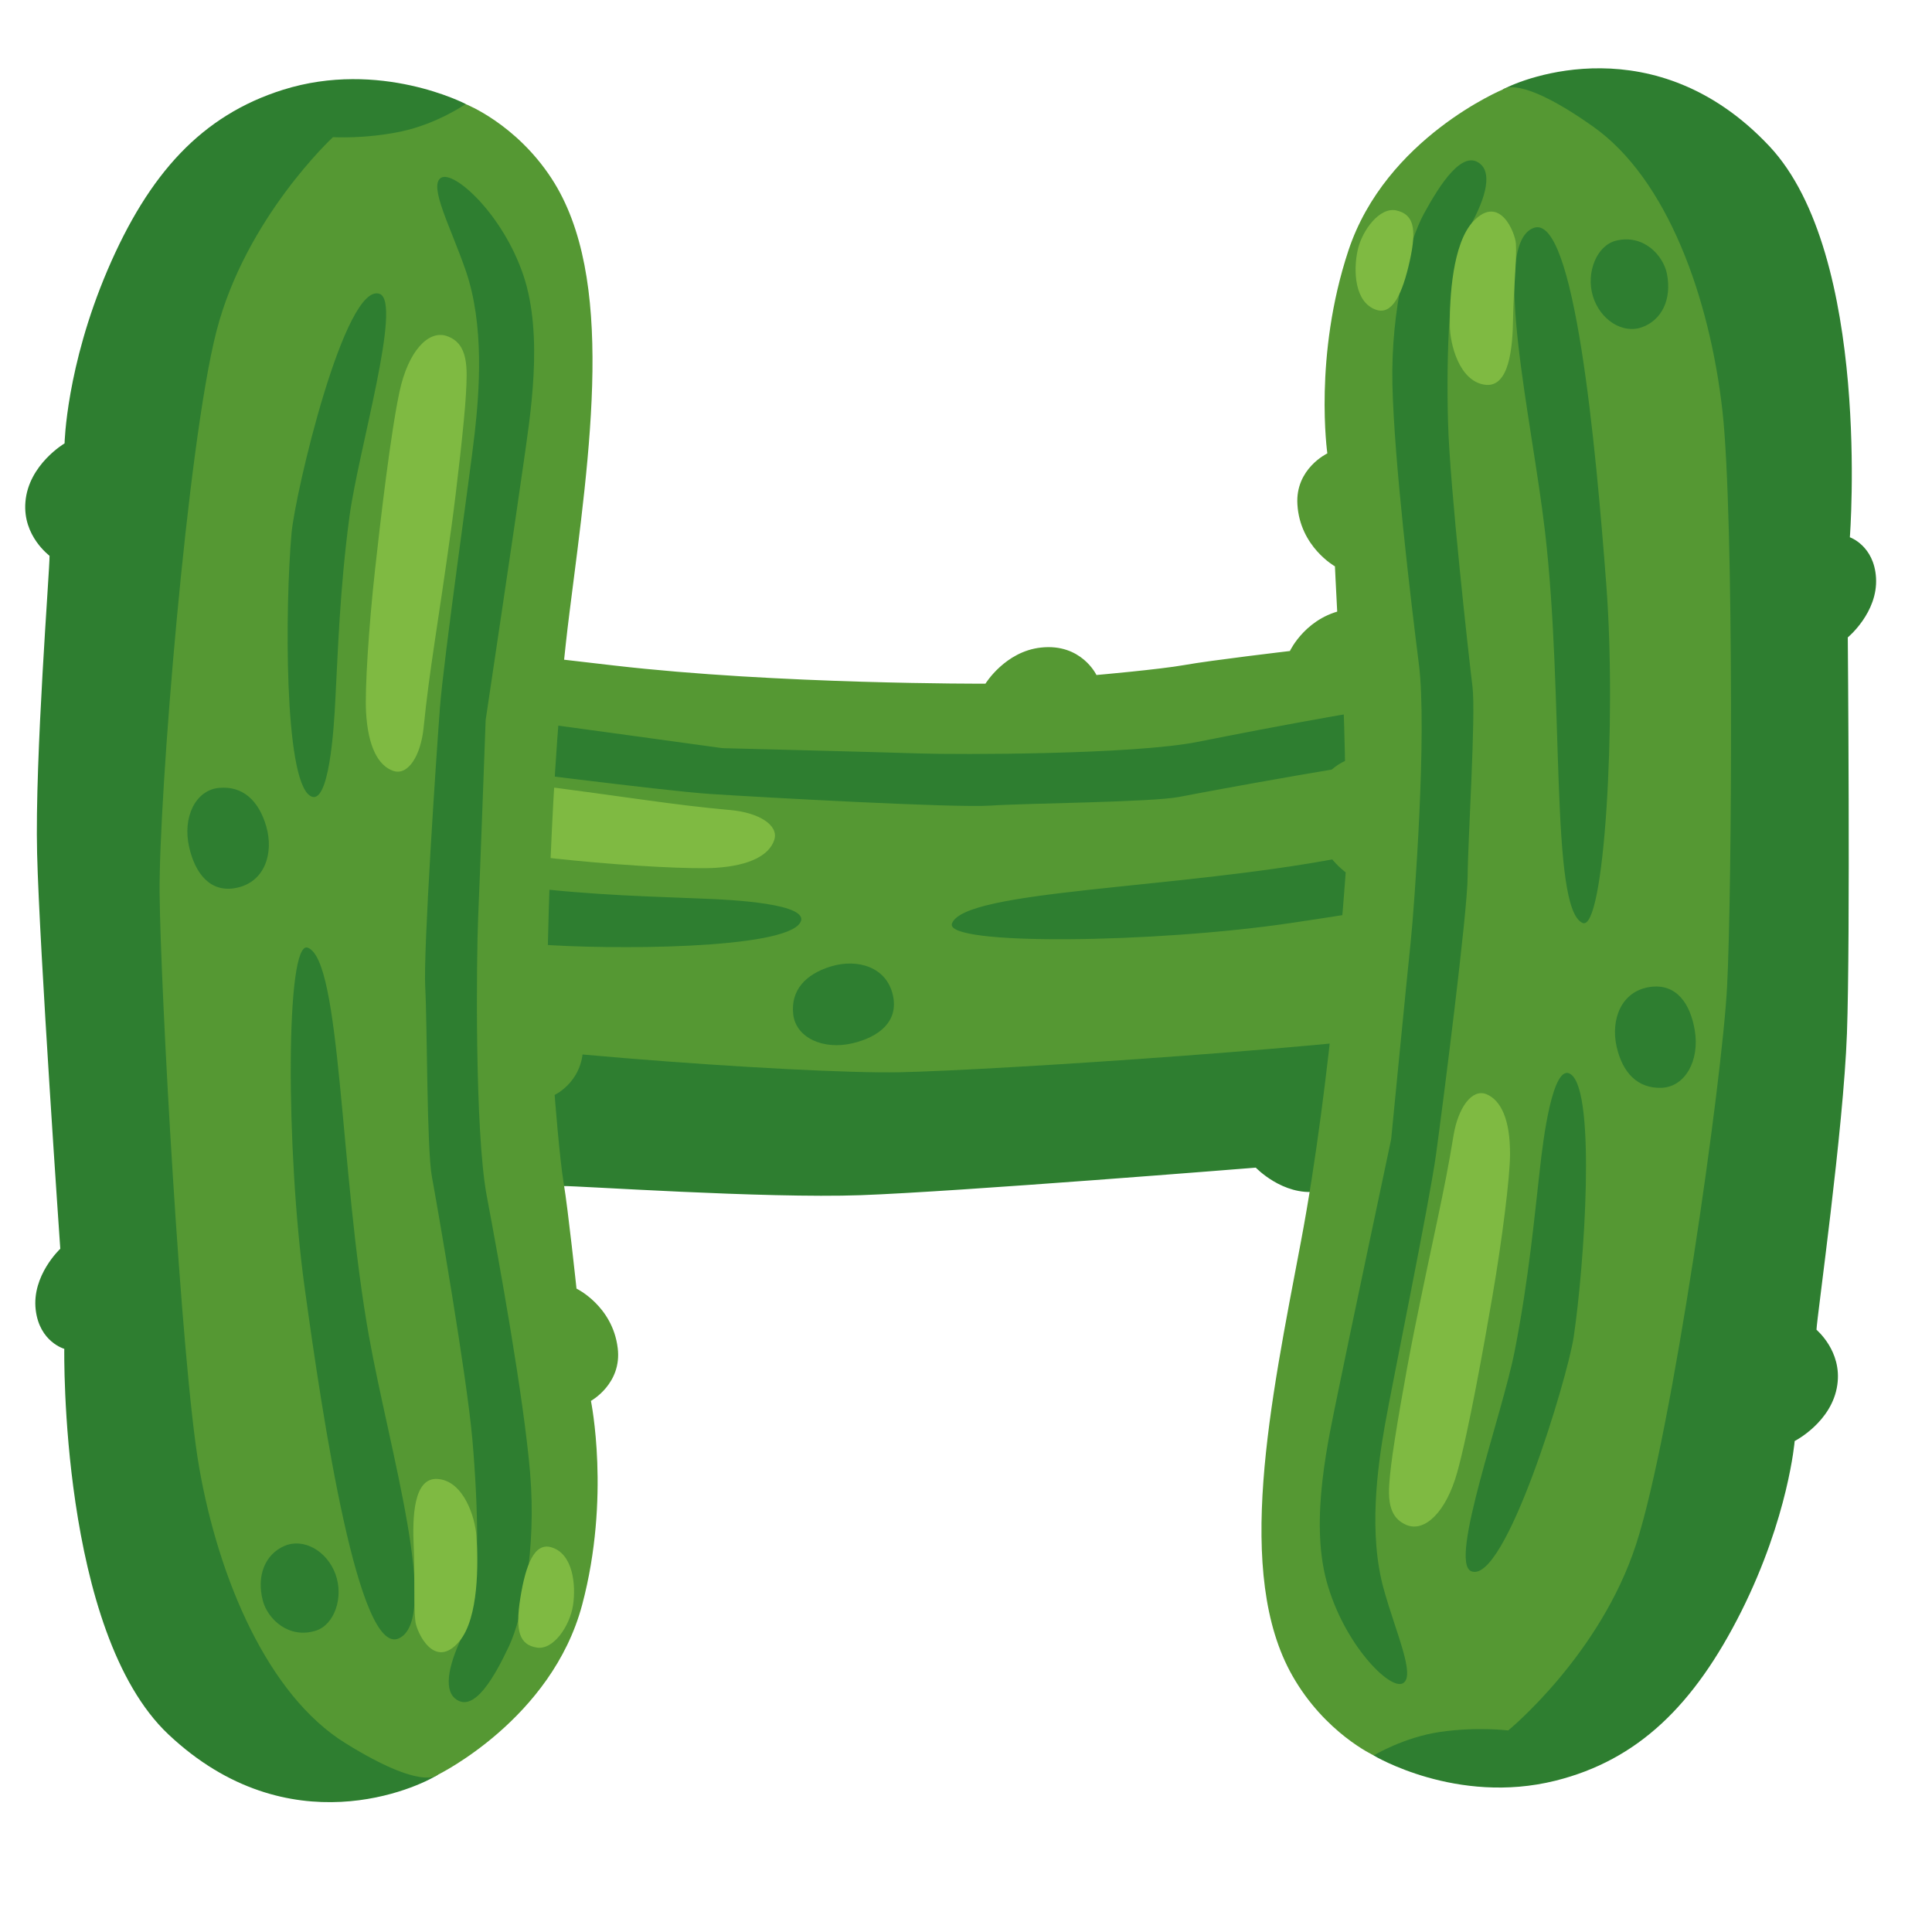 <svg width="1024" height="1024" viewBox="0 0 270.933 270.933" xmlns="http://www.w3.org/2000/svg"><path d="M162.834 118.241l-147.885-9.573s-6.147 12.096-1.698 25.68c3.703 11.3 11.916 18.638 25.562 24.298 13.657 5.647 24.35 5.745 24.35 5.745s3.036 5.04 8.286 5.4c4.803.343 7.46-3.463 7.507-3.466 1.836-.062 28.285 1.762 41.73 1.282 13.444-.48 55.419-3.865 55.419-3.865s3.787 3.983 8.609 3.352c4.496-.587 5.417-4.068 5.417-4.068s39.692.22 53.906-15.203c15.735-17.081 7.022-35.132 5.254-37.805-1.756-2.663-86.457 8.223-86.457 8.223z" fill="#2e7e30"/><path d="M180.89 91.294s-11.21 1.318-14.743 1.959c-3.521.628-12.388 1.406-12.388 1.406s-2.108-4.467-7.774-3.85c-5.027.538-7.79 5.066-7.79 5.066s-29.135.11-52.1-2.55c-22.965-2.661-47.11-5.982-60.831 3.186-7.658 5.117-10.302 12.168-10.302 12.168s2.838 3.987 3.954 9.058.89 9.492.89 9.492 11.43 12.096 27.341 16.026c15.912 3.93 65.68 7.382 78.94 7.114 13.259-.268 65.857-3.726 80.445-6.436 15.64-2.908 31.852-10.002 38.462-20.944 6.621-10.932 4.31-12.96 4.31-12.96s-7.978-15.932-24.1-20.023c-15.109-3.841-28.592-.91-28.592-.91s-2.452-4.351-7.447-3.674c-5.901.784-8.276 5.872-8.276 5.872z" fill="#559833"/><path d="M229.257 127.31c-.861-2.605-4.73-3.887-7.966-2.656-3.235 1.23-5.048 4.524-3.866 7.19 1.182 2.664 4.158 3.911 7.704 2.953 2.545-.694 5.385-3.68 4.128-7.488zM125.218 139.575c-.882-3.985-4.954-5.16-8.644-4.064-3.677 1.107-5.695 3.407-5.339 6.711.357 3.305 4.222 5.068 8.352 4.072 3.646-.871 6.447-3.01 5.63-6.72zM133.501 129.507c-1.13 3.144 28.49 2.757 47.512-.067 19.021-2.824 51.763-8.173 49.207-13.76-2.692-5.882-26.516 1.638-42.303 4.638-23.09 4.402-52.698 4.449-54.416 9.19zM112.203 129.41c-2.3 3.724-26.586 3.798-36.75 3.02-5.747-.444-35.43-7.107-33.744-11.986 1.124-3.238 22.08 2.765 31.282 3.886 10.395 1.267 19.075 1.403 25.727 1.695 3.793.14 15.138.699 13.485 3.385zM238.557 107.684c-1.367 1.682-5.048.939-9.578-1.32-4.53-2.259-17.763-1.594-26.797-.7-9.035.895-32.816 5.307-36.75 6.08-3.933.772-21.479.887-26.554 1.23-5.075.343-32.125-1.172-39.185-1.625-7.073-.464-32.498-3.83-38.656-4.46-5.685-.566-15.114-1.227-22.773 1.534-5.955 2.123-11.79 5.364-12.925 3.598-1.134-1.766 4.94-8.69 13.52-11.699 8.58-3.009 20.141-1.115 26.51-.301 6.37.815 35.942 4.895 35.942 4.895s22.49.57 27.704.745c5.214.175 29.915.18 38.984-1.631 9.069-1.811 28.22-5.51 38.876-6.523 10.645-1 20.15.829 24.269 2.704 4.095 1.877 9.593 4.787 7.413 7.473z" fill="#2e7e30"/><path d="M47.511 110.972c-.838 2.585 2.191 5.376 7.868 6.528 5.689 1.164 18.125 2.485 25.013 3.16 8.114.806 16.92 1.25 19.965 1.04 4.877-.319 7.522-1.804 8.217-3.9.695-2.096-2.196-3.84-6.086-4.196-8.522-.768-13.79-1.76-28.099-3.579-5.742-.726-15.014-1.668-18.693-1.838-3.69-.157-7.158-.34-8.185 2.785zM217.188 94.478c-.61 2.325 2.48 3.518 7.213 4.217 4.732.698 6.526-.016 6.887-2.384.36-2.367-3.113-4.6-5.94-5.014-2.887-.42-7.343.07-8.16 3.181zM207.8 110.418c-.253 3.474 5.446 3.547 9.672 3.294 3.98-.224 8.41-.057 10.382-.35 1.544-.23 6.804-2.764 2.703-6.164-3.308-2.748-11.135-2.554-14.806-2.255-2.647.208-7.694 1.873-7.95 5.475z" fill="#7fba42"/><g><path d="M54.1 162.354l11.208-147.77s-12.027-6.28-25.659-1.982C28.31 16.18 20.88 24.311 15.07 37.893 9.272 51.487 9.056 62.178 9.056 62.178s-5.073 2.98-5.492 8.226c-.395 4.799 3.381 7.498 3.383 7.545.041 1.836-2.075 28.264-1.744 41.713.33 13.448 3.251 55.459 3.251 55.459s-4.024 3.742-3.446 8.57c.536 4.504 4.008 5.463 4.008 5.463s-.66 39.687 14.605 54.07c16.906 15.924 35.052 7.411 37.745 5.672 2.682-1.726-7.266-86.542-7.266-86.542z" fill="#2e7e30"/><path d="M80.845 180.706s-1.194-11.224-1.795-14.763c-.59-3.528-1.27-12.402-1.27-12.402s4.49-2.059 3.938-7.732c-.484-5.032-4.98-7.845-4.98-7.845s.212-29.135 3.126-52.069c2.915-22.934 6.503-47.04-2.513-60.862-5.032-7.714-12.054-10.436-12.054-10.436s-4.017 2.793-9.1 3.854c-5.084 1.06-9.502.784-9.502.784S34.473 30.53 30.368 46.397c-4.106 15.868-8.109 65.595-7.987 78.856.12 13.261 2.997 65.895 5.545 80.512 2.735 15.672 9.648 31.961 20.517 38.691 10.858 6.742 12.912 4.453 12.912 4.453s16.018-7.8 20.288-23.876c4.008-15.066 1.226-28.58 1.226-28.58s4.379-2.404 3.756-7.406c-.718-5.91-5.78-8.34-5.78-8.34z" fill="#559833"/><path d="M44.297 228.673c2.613-.833 3.939-4.687 2.744-7.936-1.195-3.25-4.469-5.098-7.147-3.946-2.677 1.153-3.957 4.114-3.038 7.671.665 2.552 3.62 5.425 7.441 4.21zM33.184 124.504c3.994-.837 5.215-4.896 4.16-8.598-1.067-3.69-3.344-5.733-6.653-5.413-3.308.32-5.114 4.165-4.164 8.306.83 3.655 2.94 6.48 6.657 5.705zM43.159 132.898c-3.131-1.165-3.072 28.459-.458 47.51 2.613 19.051 7.599 51.85 13.213 49.357 5.912-2.628-1.344-26.533-4.168-42.353-4.147-23.137-3.866-52.744-8.587-54.514zM43.492 111.603c-3.698-2.34-3.504-26.627-2.614-36.78.509-5.743 7.5-35.35 12.36-33.611 3.224 1.16-3.01 22.049-4.233 31.238-1.381 10.38-1.613 19.058-1.98 25.705-.18 3.793-.866 15.13-3.533 13.448zM63.819 238.19c-1.668-1.386-.883-5.059 1.425-9.563 2.31-4.505 1.79-17.745.996-26.789-.795-9.044-4.943-32.872-5.672-36.814-.729-3.942-.65-21.488-.936-26.566-.287-5.079 1.527-32.11 2.058-39.165.542-7.067 4.19-32.454 4.887-38.604.63-5.679 1.395-15.1-1.282-22.79-2.057-5.977-5.232-11.847-3.454-12.962 1.778-1.116 8.634 5.035 11.548 13.648 2.914 8.614.893 20.152.008 26.512-.885 6.36-5.292 35.886-5.292 35.886s-.82 22.48-1.052 27.693c-.233 5.212-.51 29.912 1.2 39 1.71 9.088 5.198 28.28 6.092 38.946.882 10.655-1.051 20.14-2.972 24.237-1.923 4.074-4.893 9.54-7.554 7.33z" fill="#2e7e30"/><path d="M62.645 47.119c-2.576-.867-5.4 2.131-6.615 7.794-1.227 5.676-2.685 18.098-3.436 24.977-.896 8.105-1.438 16.906-1.261 19.952.264 4.88 1.72 7.542 3.808 8.26 2.089.719 3.865-2.153 4.263-6.039.862-8.513 1.912-13.77 3.89-28.057.79-5.734 1.834-14.995 2.045-18.672.198-3.688.42-7.154-2.694-8.215zM77.26 216.968c-2.318-.636-3.545 2.44-4.296 7.165-.751 4.725-.056 6.526 2.307 6.913 2.363.387 4.635-3.062 5.08-5.884.452-2.882.011-7.343-3.091-8.194zM61.424 207.404c-3.47-.292-3.606 5.407-3.4 9.634.18 3.984-.037 8.41.234 10.386.213 1.546 2.69 6.834 6.135 2.771 2.785-3.277 2.677-11.106 2.419-14.78-.179-2.649-1.788-7.714-5.388-8.01z" fill="#7fba42"/></g><g><path d="M212.788 99.362L192.64 246.18s11.624 6.998 25.491 3.534c11.537-2.883 19.445-10.549 26.068-23.754 6.611-13.217 7.476-23.876 7.476-23.876s5.244-2.666 5.98-7.877c.686-4.766-2.92-7.69-2.92-7.737.07-1.835 3.785-28.085 4.27-41.53.486-13.444.118-55.554.118-55.554s4.244-3.492 3.96-8.346c-.262-4.527-3.67-5.695-3.67-5.695s3.066-39.574-11.299-54.857c-15.909-16.92-34.538-9.522-37.331-7.95-2.782 1.56 2.005 86.824 2.005 86.824z" fill="#2e7e30"/><path d="M187.205 79.421s.51 11.276.897 14.845c.374 3.557.514 12.457.514 12.457s-4.607 1.782-4.398 7.478c.177 5.053 4.495 8.133 4.495 8.133s-1.979 29.068-6.278 51.784c-4.3 22.715-9.344 46.56-1.182 60.902 4.555 8.005 11.399 11.148 11.399 11.148s4.179-2.545 9.317-3.295 9.532-.206 9.532-.206 12.884-10.534 17.944-26.123c5.06-15.59 12.071-64.983 12.754-78.227.683-13.244 1.004-65.955-.653-80.7-1.78-15.809-7.693-32.487-18.134-39.863-10.428-7.388-12.618-5.228-12.618-5.228s-16.461 6.815-21.698 22.602c-4.914 14.795-2.957 28.454-2.957 28.454s-4.516 2.133-4.198 7.164c.359 5.942 5.264 8.675 5.264 8.675z" fill="#559833"/><path d="M226.594 33.76c-2.66.672-4.216 4.439-3.22 7.754.996 3.316 4.151 5.36 6.894 4.372 2.743-.988 4.2-3.867 3.498-7.473-.509-2.587-3.284-5.634-7.172-4.654zM231.37 138.41c-4.037.594-5.502 4.572-4.673 8.33.841 3.748 2.99 5.925 6.312 5.807 3.321-.12 5.357-3.848 4.66-8.038-.608-3.7-2.541-6.647-6.298-6.099zM221.923 129.427c3.054 1.353 4.791-28.22 3.338-47.395-1.453-19.175-4.441-52.216-10.197-50.067-6.06 2.264-.267 26.565 1.593 42.527 2.736 23.346.66 52.882 5.266 54.935zM220.299 150.663c3.55 2.56 1.883 26.79.379 36.871-.856 5.7-9.63 34.83-14.375 32.8-3.149-1.354 4.34-21.827 6.119-30.924 2.008-10.277 2.766-18.925 3.534-25.539.41-3.774 1.782-15.05 4.343-13.208zM207.685 23.077c1.58 1.483.575 5.102-2.003 9.458-2.577 4.357-2.863 17.603-2.618 26.679.245 9.075 2.941 33.111 3.43 37.09.488 3.979-.655 21.488-.677 26.574-.022 5.087-3.471 31.959-4.43 38.969-.969 7.02-6.15 32.14-7.218 38.236-.972 5.63-2.308 14.988-.103 22.825 1.691 6.091 4.505 12.144 2.662 13.149-1.842 1.005-8.312-5.55-10.699-14.324-2.386-8.774.33-20.169 1.6-26.463 1.269-6.295 7.458-35.5 7.458-35.5s2.181-22.39 2.73-27.578c.548-5.188 2.322-29.826 1.166-39-1.156-9.176-3.473-28.543-3.719-39.244-.234-10.69 2.27-20.04 4.437-24.013 2.165-3.95 5.462-9.225 7.984-6.858z" fill="#2e7e30"/><path d="M197.271 213.866c2.519 1.023 5.52-1.8 7.076-7.379 1.568-5.59 3.777-17.9 4.944-24.722 1.386-8.036 2.46-16.787 2.468-19.839.032-4.888-1.26-7.632-3.3-8.476-2.041-.843-3.989 1.915-4.622 5.77-1.376 8.445-2.743 13.628-5.584 27.77-1.136 5.676-2.74 14.856-3.172 18.513-.422 3.67-.854 7.116 2.19 8.363zM192.982 43.444c2.275.775 3.687-2.221 4.723-6.892 1.036-4.67.452-6.51-1.884-7.04-2.335-.53-4.812 2.775-5.427 5.566-.626 2.849-.457 7.329 2.588 8.366zM208.209 53.95c3.446.502 3.927-5.177 3.978-9.41.061-3.987.546-8.392.396-10.381-.119-1.556-2.27-6.984-5.955-3.138-2.979 3.103-3.346 10.923-3.311 14.607.017 2.654 1.317 7.808 4.892 8.322z" fill="#7fba42"/></g></svg>
